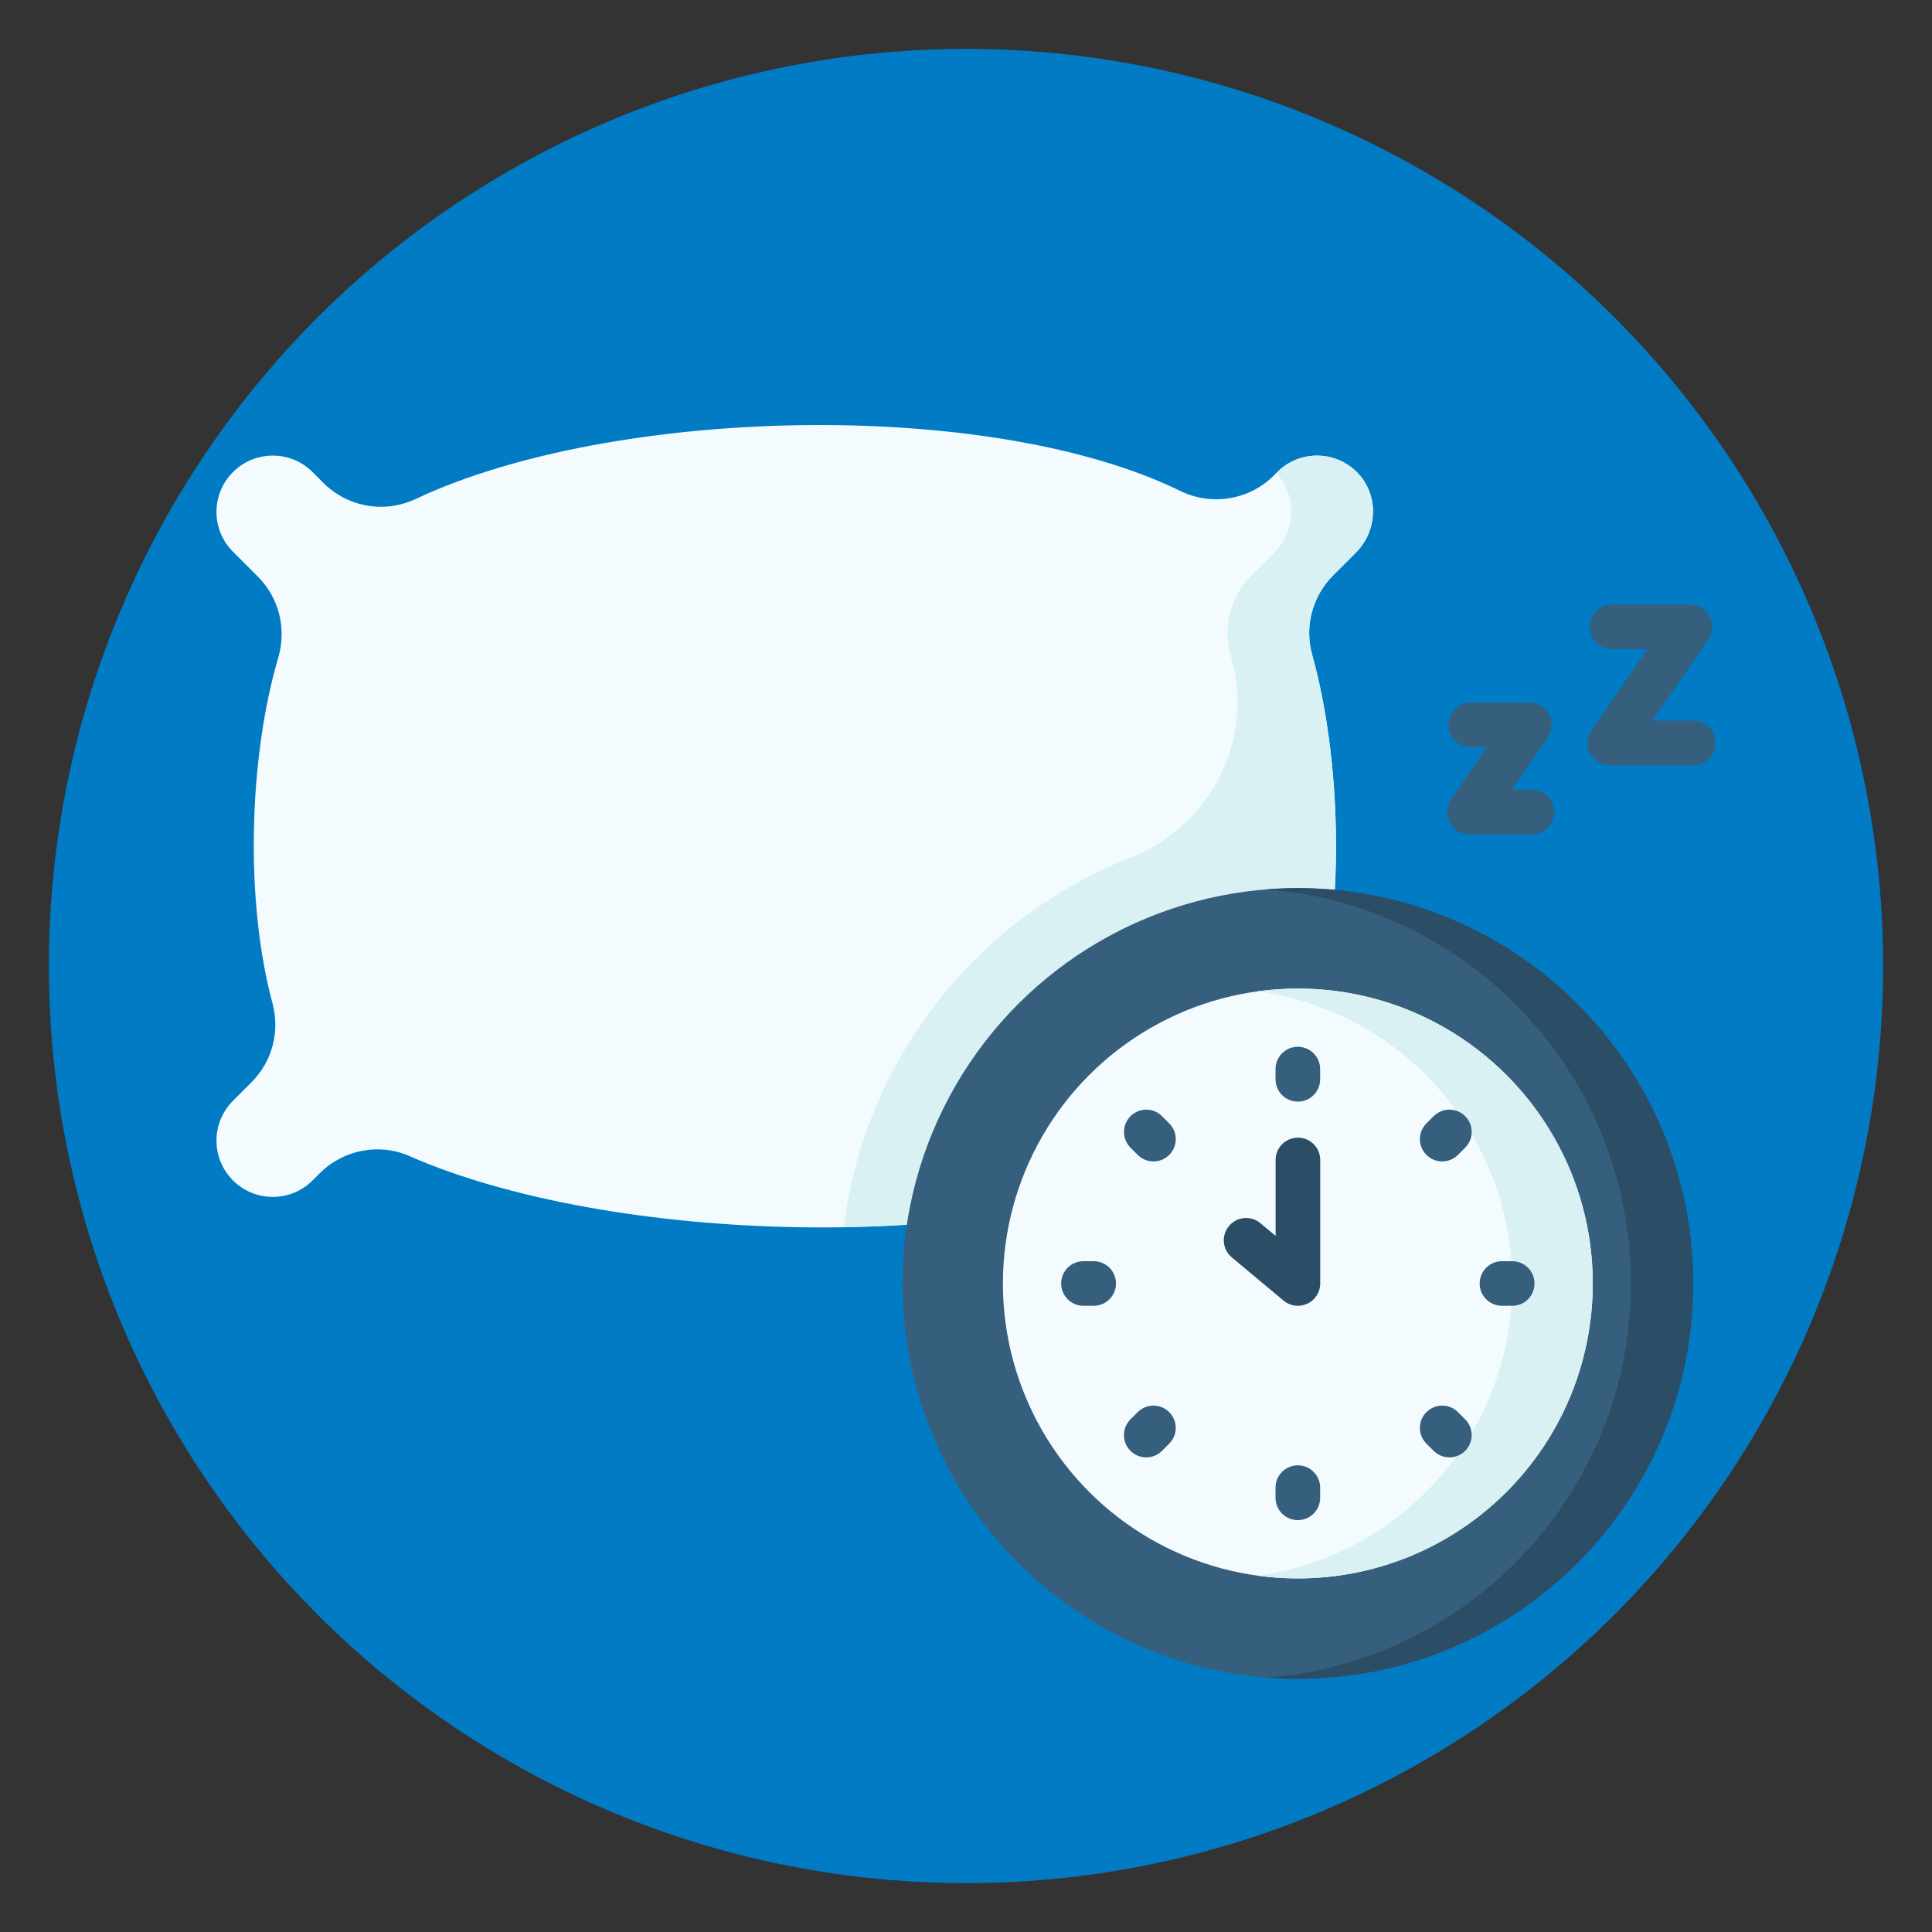 <?xml version="1.0" encoding="utf-8"?>
<!-- Generator: Adobe Illustrator 25.1.0, SVG Export Plug-In . SVG Version: 6.00 Build 0)  -->
<svg version="1.1" id="Layer_1" xmlns="http://www.w3.org/2000/svg" xmlns:xlink="http://www.w3.org/1999/xlink" x="0px" y="0px"
	 viewBox="0 0 512 512" style="enable-background:new 0 0 512 512;" xml:space="preserve">
<rect x="0" y="0" width="512" height="512" fill="#333333" stroke="none"/>
<style type="text/css">
	.st0{fill:#007BC4;}
	.st1{fill:#F4FBFF;}
	.st2{fill:#DAF1F4;}
	.st3{fill:#365E7D;}
	.st4{fill:#2B4D66;}
</style>
<circle class="st0" cx="256" cy="256" r="243.05"/>
<g>
	<path class="st1" d="M349.3,266.52c7.05-27.4,6.06-65.52-1.56-92.99c-2.08-7.5,0.04-15.53,5.54-21.03l6.04-6.04
		c5.72-5.72,6.14-15.04,0.63-20.96c-5.79-6.21-15.52-6.34-21.47-0.39l-0.89,0.89c-6.54,6.54-16.5,8.16-24.81,4.1
		c-50.71-24.8-150.69-22.36-202.65,2.15c-8.23,3.88-18,2.15-24.43-4.28l-2.86-2.86c-5.83-5.83-15.27-5.83-21.1,0
		c-5.83,5.83-5.83,15.27,0,21.1l6.59,6.59c5.6,5.6,7.66,13.81,5.43,21.41c-7.93,26.98-8.82,64.77-1.54,91.7
		c2.02,7.46-0.1,15.43-5.57,20.9l-4.91,4.91c-5.83,5.83-5.83,15.27,0,21.1c5.83,5.83,15.27,5.83,21.1,0l1.88-1.88
		c6.25-6.25,15.72-8.12,23.81-4.56c53.24,23.38,153.69,26.2,205.66,2.1c8.2-3.8,17.9-2.05,24.29,4.34c5.83,5.83,15.27,5.83,21.1,0
		c5.83-5.83,5.83-15.27,0-21.1l-4.62-4.62C349.57,281.72,347.4,273.89,349.3,266.52L349.3,266.52z"/>
	<path class="st2" d="M359.57,291.72c-1.4-2.06-14.14-10.17-10.27-25.2c6.87-26.69,6.26-64.92-1.6-93.15
		c-2.07-7.43,0.12-15.41,5.58-20.87l6.04-6.04c5.72-5.72,6.14-15.04,0.63-20.96c-5.79-6.21-15.52-6.34-21.47-0.39l-0.29,0.29
		c0.03,0.04,0.07,0.07,0.11,0.1c5.51,5.92,5.09,15.24-0.63,20.96l-6.04,6.04c-5.5,5.5-7.61,13.54-5.53,21.04
		c0.13,0.46,0.25,0.93,0.38,1.39c5.78,21.76-6.03,44.13-26.97,52.39c-40.53,15.98-70.38,53.18-75.87,97.9
		c34.18-0.55,67.24-5.94,90.55-16.76c8.07-3.74,17.59-2.09,23.98,4.06c0.1,0.1,0.21,0.18,0.3,0.28c5.82,5.83,15.27,5.83,21.09,0
		C365.4,306.99,365.4,297.54,359.57,291.72L359.57,291.72z"/>
	<circle class="st3" cx="343.94" cy="340.14" r="104.78"/>
	<path class="st4" d="M343.94,235.36c-2.78,0-5.53,0.11-8.25,0.32c54.01,4.21,96.53,49.37,96.53,104.46S389.7,440.39,335.69,444.6
		c2.72,0.21,5.48,0.32,8.25,0.32c57.87,0,104.78-46.91,104.78-104.78S401.81,235.36,343.94,235.36L343.94,235.36z"/>
	<circle class="st1" cx="343.94" cy="340.14" r="78.16"/>
	<path class="st2" d="M343.94,261.98c-3.62,0-7.18,0.25-10.67,0.73c38.11,5.21,67.48,37.89,67.48,77.43s-29.37,72.22-67.48,77.43
		c3.49,0.48,7.05,0.73,10.67,0.73c43.17,0,78.16-34.99,78.16-78.16C422.1,296.97,387.11,261.98,343.94,261.98z"/>
	<g>
		<g>
			<path class="st3" d="M343.94,291.94c-3.26,0-5.91-2.64-5.91-5.91v-2.71c0-3.26,2.64-5.91,5.91-5.91c3.26,0,5.91,2.64,5.91,5.91
				v2.71C349.85,289.3,347.21,291.94,343.94,291.94z"/>
		</g>
		<g>
			<path class="st3" d="M382.2,307.79c-1.51,0-3.02-0.58-4.18-1.73c-2.31-2.31-2.31-6.05,0-8.35l1.91-1.91
				c2.31-2.31,6.05-2.31,8.35,0c2.31,2.31,2.31,6.05,0,8.35l-1.91,1.91C385.22,307.21,383.71,307.79,382.2,307.79L382.2,307.79z"/>
		</g>
		<g>
			<path class="st3" d="M400.75,346.05h-2.71c-3.26,0-5.91-2.64-5.91-5.91c0-3.26,2.64-5.91,5.91-5.91h2.71
				c3.26,0,5.91,2.64,5.91,5.91C406.66,343.4,404.02,346.05,400.75,346.05z"/>
		</g>
		<g>
			<path class="st3" d="M289.84,346.05h-2.71c-3.26,0-5.91-2.64-5.91-5.91c0-3.26,2.64-5.91,5.91-5.91h2.71
				c3.26,0,5.91,2.64,5.91,5.91C295.75,343.4,293.1,346.05,289.84,346.05z"/>
		</g>
		<g>
			<path class="st3" d="M384.11,386.22c-1.51,0-3.02-0.58-4.18-1.73l-1.91-1.91c-2.31-2.31-2.31-6.05,0-8.35
				c2.31-2.31,6.05-2.31,8.35,0l1.91,1.91c2.31,2.31,2.31,6.05,0,8.35C387.14,385.64,385.63,386.22,384.11,386.22L384.11,386.22z"/>
		</g>
		<g>
			<path class="st3" d="M343.94,402.85c-3.26,0-5.91-2.64-5.91-5.91v-2.7c0-3.26,2.64-5.91,5.91-5.91c3.26,0,5.91,2.64,5.91,5.91
				v2.7C349.85,400.21,347.21,402.85,343.94,402.85z"/>
		</g>
		<g>
			<path class="st3" d="M303.77,386.22c-1.51,0-3.02-0.58-4.18-1.73c-2.31-2.31-2.31-6.05,0-8.35l1.91-1.91
				c2.31-2.31,6.05-2.31,8.35,0c2.31,2.31,2.31,6.05,0,8.35l-1.91,1.91C306.8,385.64,305.29,386.22,303.77,386.22z"/>
		</g>
		<g>
			<path class="st3" d="M305.69,307.79c-1.51,0-3.02-0.58-4.18-1.73l-1.91-1.91c-2.31-2.31-2.3-6.05,0-8.35
				c2.31-2.3,6.05-2.31,8.35,0l1.91,1.91c2.31,2.31,2.3,6.05,0,8.35C308.71,307.21,307.2,307.79,305.69,307.79z"/>
		</g>
	</g>
	<g>
		<path class="st4" d="M343.95,346.05c-1.36,0-2.7-0.47-3.79-1.37l-13.72-11.46c-2.5-2.09-2.84-5.82-0.74-8.32
			c2.09-2.5,5.82-2.84,8.32-0.74l4.03,3.36V307.4c0-3.26,2.64-5.91,5.91-5.91s5.91,2.64,5.91,5.91v32.74c0,2.29-1.33,4.38-3.4,5.35
			C345.65,345.86,344.79,346.05,343.95,346.05L343.95,346.05z"/>
	</g>
	<g>
		<g>
			<path class="st3" d="M405.95,221.11h-16.59c-2.2,0-4.21-1.22-5.23-3.16c-1.02-1.94-0.88-4.29,0.37-6.1l9.54-13.83h-4.26
				c-3.26,0-5.91-2.64-5.91-5.91s2.64-5.91,5.91-5.91h15.5c2.2,0,4.21,1.22,5.23,3.16c1.02,1.94,0.88,4.29-0.37,6.1l-9.54,13.83
				h5.35c3.26,0,5.91,2.64,5.91,5.91C411.86,218.47,409.21,221.11,405.95,221.11L405.95,221.11z"/>
		</g>
	</g>
	<g>
		<g>
			<path class="st3" d="M448.73,202.8h-22.1c-2.2,0-4.21-1.22-5.23-3.16c-1.02-1.94-0.88-4.29,0.37-6.1l14.82-21.49h-9.4
				c-3.26,0-5.91-2.64-5.91-5.91c0-3.26,2.64-5.91,5.91-5.91h20.65c2.2,0,4.21,1.22,5.23,3.16c1.02,1.94,0.88,4.29-0.37,6.1
				l-14.82,21.49h10.85c3.26,0,5.91,2.64,5.91,5.91S451.99,202.8,448.73,202.8L448.73,202.8z"/>
		</g>
	</g>
</g>
</svg>
